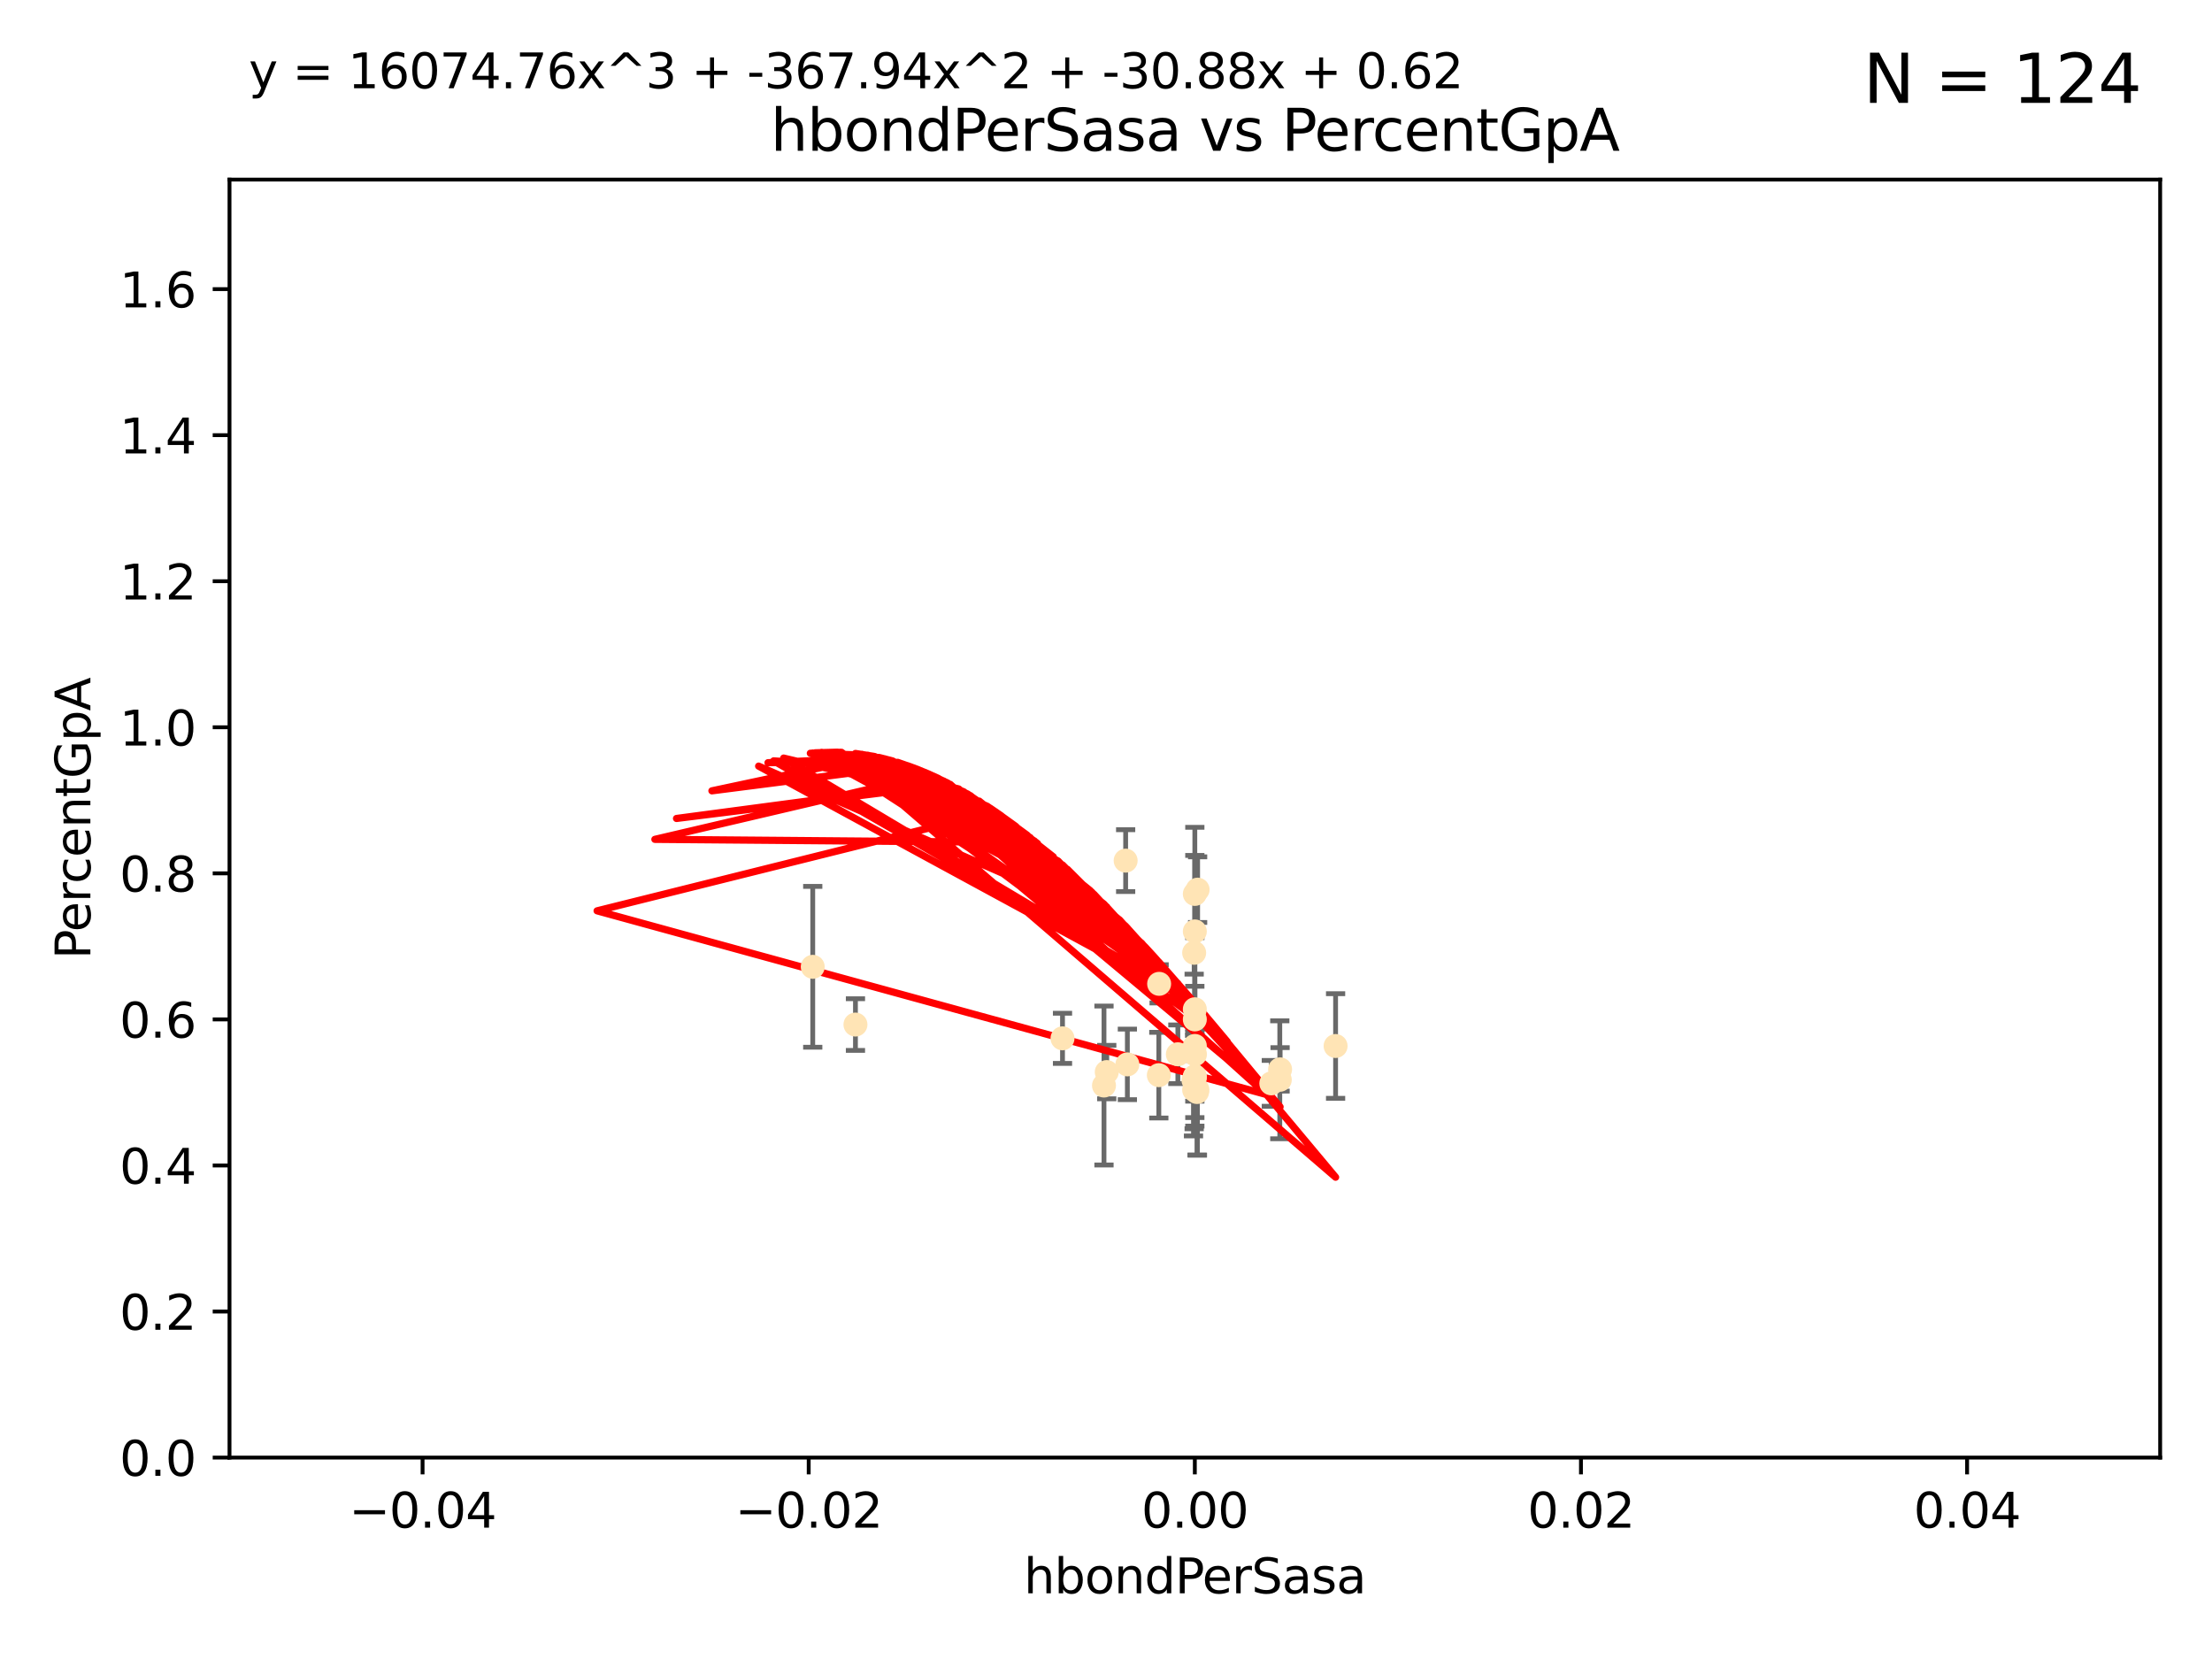 <?xml version="1.0" encoding="utf-8" standalone="no"?>
<!DOCTYPE svg PUBLIC "-//W3C//DTD SVG 1.1//EN"
  "http://www.w3.org/Graphics/SVG/1.1/DTD/svg11.dtd">
<svg xmlns:xlink="http://www.w3.org/1999/xlink" width="460.8pt" height="345.6pt" viewBox="0 0 460.8 345.6" xmlns="http://www.w3.org/2000/svg" version="1.1">
 <defs>
  <style type="text/css">*{stroke-linejoin: round; stroke-linecap: butt}</style>
 </defs>
 <g id="figure_1">
  <g id="patch_1">
   <path d="M 0 345.6 
L 460.8 345.6 
L 460.8 0 
L 0 0 
z
" style="fill: #ffffff"/>
  </g>
  <g id="axes_1">
   <g id="patch_2">
    <path d="M 47.81 303.64 
L 450 303.64 
L 450 37.411 
L 47.81 37.411 
z
" style="fill: #ffffff"/>
   </g>
   <g id="PathCollection_1">
    <defs>
     <path id="mef1bb1d7ba" d="M 0 1.118 
C 0.297 1.118 0.581 1 0.791 0.791 
C 1 0.581 1.118 0.297 1.118 0 
C 1.118 -0.297 1 -0.581 0.791 -0.791 
C 0.581 -1 0.297 -1.118 0 -1.118 
C -0.297 -1.118 -0.581 -1 -0.791 -0.791 
C -1 -0.581 -1.118 -0.297 -1.118 0 
C -1.118 0.297 -1 0.581 -0.791 0.791 
C -0.581 1 -0.297 1.118 0 1.118 
z
" style="stroke: #ffe4b5"/>
    </defs>
    <g clip-path="url(#pa844e17a3a)">
     <use xlink:href="#mef1bb1d7ba" x="234.852" y="221.731" style="fill: #ffe4b5; stroke: #ffe4b5"/>
     <use xlink:href="#mef1bb1d7ba" x="248.905" y="186.224" style="fill: #ffe4b5; stroke: #ffe4b5"/>
     <use xlink:href="#mef1bb1d7ba" x="241.405" y="223.977" style="fill: #ffe4b5; stroke: #ffe4b5"/>
     <use xlink:href="#mef1bb1d7ba" x="245.37" y="219.624" style="fill: #ffe4b5; stroke: #ffe4b5"/>
     <use xlink:href="#mef1bb1d7ba" x="229.982" y="226.135" style="fill: #ffe4b5; stroke: #ffe4b5"/>
     <use xlink:href="#mef1bb1d7ba" x="234.493" y="179.285" style="fill: #ffe4b5; stroke: #ffe4b5"/>
     <use xlink:href="#mef1bb1d7ba" x="248.905" y="224.484" style="fill: #ffe4b5; stroke: #ffe4b5"/>
     <use xlink:href="#mef1bb1d7ba" x="230.557" y="223.332" style="fill: #ffe4b5; stroke: #ffe4b5"/>
     <use xlink:href="#mef1bb1d7ba" x="264.839" y="225.686" style="fill: #ffe4b5; stroke: #ffe4b5"/>
     <use xlink:href="#mef1bb1d7ba" x="248.905" y="210.247" style="fill: #ffe4b5; stroke: #ffe4b5"/>
     <use xlink:href="#mef1bb1d7ba" x="248.931" y="219.631" style="fill: #ffe4b5; stroke: #ffe4b5"/>
     <use xlink:href="#mef1bb1d7ba" x="248.765" y="198.481" style="fill: #ffe4b5; stroke: #ffe4b5"/>
     <use xlink:href="#mef1bb1d7ba" x="241.469" y="204.951" style="fill: #ffe4b5; stroke: #ffe4b5"/>
     <use xlink:href="#mef1bb1d7ba" x="221.34" y="216.303" style="fill: #ffe4b5; stroke: #ffe4b5"/>
     <use xlink:href="#mef1bb1d7ba" x="249.445" y="227.029" style="fill: #ffe4b5; stroke: #ffe4b5"/>
     <use xlink:href="#mef1bb1d7ba" x="248.625" y="225.021" style="fill: #ffe4b5; stroke: #ffe4b5"/>
     <use xlink:href="#mef1bb1d7ba" x="248.765" y="227.043" style="fill: #ffe4b5; stroke: #ffe4b5"/>
     <use xlink:href="#mef1bb1d7ba" x="248.905" y="217.887" style="fill: #ffe4b5; stroke: #ffe4b5"/>
     <use xlink:href="#mef1bb1d7ba" x="248.905" y="194.031" style="fill: #ffe4b5; stroke: #ffe4b5"/>
     <use xlink:href="#mef1bb1d7ba" x="266.604" y="224.942" style="fill: #ffe4b5; stroke: #ffe4b5"/>
     <use xlink:href="#mef1bb1d7ba" x="248.905" y="224.228" style="fill: #ffe4b5; stroke: #ffe4b5"/>
     <use xlink:href="#mef1bb1d7ba" x="278.229" y="217.903" style="fill: #ffe4b5; stroke: #ffe4b5"/>
     <use xlink:href="#mef1bb1d7ba" x="249.486" y="185.331" style="fill: #ffe4b5; stroke: #ffe4b5"/>
     <use xlink:href="#mef1bb1d7ba" x="178.207" y="213.437" style="fill: #ffe4b5; stroke: #ffe4b5"/>
     <use xlink:href="#mef1bb1d7ba" x="169.309" y="201.405" style="fill: #ffe4b5; stroke: #ffe4b5"/>
     <use xlink:href="#mef1bb1d7ba" x="249.365" y="227.487" style="fill: #ffe4b5; stroke: #ffe4b5"/>
     <use xlink:href="#mef1bb1d7ba" x="266.664" y="222.767" style="fill: #ffe4b5; stroke: #ffe4b5"/>
     <use xlink:href="#mef1bb1d7ba" x="248.905" y="212.364" style="fill: #ffe4b5; stroke: #ffe4b5"/>
    </g>
   </g>
   <g id="matplotlib.axis_1">
    <g id="xtick_1">
     <g id="line2d_1">
      <defs>
       <path id="ma16610fa0b" d="M 0 0 
L 0 3.5 
" style="stroke: #000000; stroke-width: 0.8"/>
      </defs>
      <g>
       <use xlink:href="#ma16610fa0b" x="88.029" y="303.64" style="stroke: #000000; stroke-width: 0.8"/>
      </g>
     </g>
     <g id="text_1">
      <!-- −0.04 -->
      <g transform="translate(72.706 318.238)scale(0.1 -0.1)">
       <defs>
        <path id="DejaVuSans-2212" d="M 678 2272 
L 4684 2272 
L 4684 1741 
L 678 1741 
L 678 2272 
z
" transform="scale(0.016)"/>
        <path id="DejaVuSans-30" d="M 2034 4250 
Q 1547 4250 1301 3770 
Q 1056 3291 1056 2328 
Q 1056 1369 1301 889 
Q 1547 409 2034 409 
Q 2525 409 2770 889 
Q 3016 1369 3016 2328 
Q 3016 3291 2770 3770 
Q 2525 4250 2034 4250 
z
M 2034 4750 
Q 2819 4750 3233 4129 
Q 3647 3509 3647 2328 
Q 3647 1150 3233 529 
Q 2819 -91 2034 -91 
Q 1250 -91 836 529 
Q 422 1150 422 2328 
Q 422 3509 836 4129 
Q 1250 4750 2034 4750 
z
" transform="scale(0.016)"/>
        <path id="DejaVuSans-2e" d="M 684 794 
L 1344 794 
L 1344 0 
L 684 0 
L 684 794 
z
" transform="scale(0.016)"/>
        <path id="DejaVuSans-34" d="M 2419 4116 
L 825 1625 
L 2419 1625 
L 2419 4116 
z
M 2253 4666 
L 3047 4666 
L 3047 1625 
L 3713 1625 
L 3713 1100 
L 3047 1100 
L 3047 0 
L 2419 0 
L 2419 1100 
L 313 1100 
L 313 1709 
L 2253 4666 
z
" transform="scale(0.016)"/>
       </defs>
       <use xlink:href="#DejaVuSans-2212"/>
       <use xlink:href="#DejaVuSans-30" x="83.789"/>
       <use xlink:href="#DejaVuSans-2e" x="147.412"/>
       <use xlink:href="#DejaVuSans-30" x="179.199"/>
       <use xlink:href="#DejaVuSans-34" x="242.822"/>
      </g>
     </g>
    </g>
    <g id="xtick_2">
     <g id="line2d_2">
      <g>
       <use xlink:href="#ma16610fa0b" x="168.467" y="303.64" style="stroke: #000000; stroke-width: 0.8"/>
      </g>
     </g>
     <g id="text_2">
      <!-- −0.02 -->
      <g transform="translate(153.144 318.238)scale(0.1 -0.1)">
       <defs>
        <path id="DejaVuSans-32" d="M 1228 531 
L 3431 531 
L 3431 0 
L 469 0 
L 469 531 
Q 828 903 1448 1529 
Q 2069 2156 2228 2338 
Q 2531 2678 2651 2914 
Q 2772 3150 2772 3378 
Q 2772 3750 2511 3984 
Q 2250 4219 1831 4219 
Q 1534 4219 1204 4116 
Q 875 4013 500 3803 
L 500 4441 
Q 881 4594 1212 4672 
Q 1544 4750 1819 4750 
Q 2544 4750 2975 4387 
Q 3406 4025 3406 3419 
Q 3406 3131 3298 2873 
Q 3191 2616 2906 2266 
Q 2828 2175 2409 1742 
Q 1991 1309 1228 531 
z
" transform="scale(0.016)"/>
       </defs>
       <use xlink:href="#DejaVuSans-2212"/>
       <use xlink:href="#DejaVuSans-30" x="83.789"/>
       <use xlink:href="#DejaVuSans-2e" x="147.412"/>
       <use xlink:href="#DejaVuSans-30" x="179.199"/>
       <use xlink:href="#DejaVuSans-32" x="242.822"/>
      </g>
     </g>
    </g>
    <g id="xtick_3">
     <g id="line2d_3">
      <g>
       <use xlink:href="#ma16610fa0b" x="248.905" y="303.64" style="stroke: #000000; stroke-width: 0.8"/>
      </g>
     </g>
     <g id="text_3">
      <!-- 0.00 -->
      <g transform="translate(237.772 318.238)scale(0.1 -0.1)">
       <use xlink:href="#DejaVuSans-30"/>
       <use xlink:href="#DejaVuSans-2e" x="63.623"/>
       <use xlink:href="#DejaVuSans-30" x="95.41"/>
       <use xlink:href="#DejaVuSans-30" x="159.033"/>
      </g>
     </g>
    </g>
    <g id="xtick_4">
     <g id="line2d_4">
      <g>
       <use xlink:href="#ma16610fa0b" x="329.343" y="303.64" style="stroke: #000000; stroke-width: 0.8"/>
      </g>
     </g>
     <g id="text_4">
      <!-- 0.02 -->
      <g transform="translate(318.21 318.238)scale(0.1 -0.1)">
       <use xlink:href="#DejaVuSans-30"/>
       <use xlink:href="#DejaVuSans-2e" x="63.623"/>
       <use xlink:href="#DejaVuSans-30" x="95.41"/>
       <use xlink:href="#DejaVuSans-32" x="159.033"/>
      </g>
     </g>
    </g>
    <g id="xtick_5">
     <g id="line2d_5">
      <g>
       <use xlink:href="#ma16610fa0b" x="409.781" y="303.64" style="stroke: #000000; stroke-width: 0.8"/>
      </g>
     </g>
     <g id="text_5">
      <!-- 0.04 -->
      <g transform="translate(398.648 318.238)scale(0.1 -0.1)">
       <use xlink:href="#DejaVuSans-30"/>
       <use xlink:href="#DejaVuSans-2e" x="63.623"/>
       <use xlink:href="#DejaVuSans-30" x="95.41"/>
       <use xlink:href="#DejaVuSans-34" x="159.033"/>
      </g>
     </g>
    </g>
    <g id="text_6">
     <!-- hbondPerSasa -->
     <g transform="translate(213.287 331.917)scale(0.1 -0.1)">
      <defs>
       <path id="DejaVuSans-68" d="M 3513 2113 
L 3513 0 
L 2938 0 
L 2938 2094 
Q 2938 2591 2744 2837 
Q 2550 3084 2163 3084 
Q 1697 3084 1428 2787 
Q 1159 2491 1159 1978 
L 1159 0 
L 581 0 
L 581 4863 
L 1159 4863 
L 1159 2956 
Q 1366 3272 1645 3428 
Q 1925 3584 2291 3584 
Q 2894 3584 3203 3211 
Q 3513 2838 3513 2113 
z
" transform="scale(0.016)"/>
       <path id="DejaVuSans-62" d="M 3116 1747 
Q 3116 2381 2855 2742 
Q 2594 3103 2138 3103 
Q 1681 3103 1420 2742 
Q 1159 2381 1159 1747 
Q 1159 1113 1420 752 
Q 1681 391 2138 391 
Q 2594 391 2855 752 
Q 3116 1113 3116 1747 
z
M 1159 2969 
Q 1341 3281 1617 3432 
Q 1894 3584 2278 3584 
Q 2916 3584 3314 3078 
Q 3713 2572 3713 1747 
Q 3713 922 3314 415 
Q 2916 -91 2278 -91 
Q 1894 -91 1617 61 
Q 1341 213 1159 525 
L 1159 0 
L 581 0 
L 581 4863 
L 1159 4863 
L 1159 2969 
z
" transform="scale(0.016)"/>
       <path id="DejaVuSans-6f" d="M 1959 3097 
Q 1497 3097 1228 2736 
Q 959 2375 959 1747 
Q 959 1119 1226 758 
Q 1494 397 1959 397 
Q 2419 397 2687 759 
Q 2956 1122 2956 1747 
Q 2956 2369 2687 2733 
Q 2419 3097 1959 3097 
z
M 1959 3584 
Q 2709 3584 3137 3096 
Q 3566 2609 3566 1747 
Q 3566 888 3137 398 
Q 2709 -91 1959 -91 
Q 1206 -91 779 398 
Q 353 888 353 1747 
Q 353 2609 779 3096 
Q 1206 3584 1959 3584 
z
" transform="scale(0.016)"/>
       <path id="DejaVuSans-6e" d="M 3513 2113 
L 3513 0 
L 2938 0 
L 2938 2094 
Q 2938 2591 2744 2837 
Q 2550 3084 2163 3084 
Q 1697 3084 1428 2787 
Q 1159 2491 1159 1978 
L 1159 0 
L 581 0 
L 581 3500 
L 1159 3500 
L 1159 2956 
Q 1366 3272 1645 3428 
Q 1925 3584 2291 3584 
Q 2894 3584 3203 3211 
Q 3513 2838 3513 2113 
z
" transform="scale(0.016)"/>
       <path id="DejaVuSans-64" d="M 2906 2969 
L 2906 4863 
L 3481 4863 
L 3481 0 
L 2906 0 
L 2906 525 
Q 2725 213 2448 61 
Q 2172 -91 1784 -91 
Q 1150 -91 751 415 
Q 353 922 353 1747 
Q 353 2572 751 3078 
Q 1150 3584 1784 3584 
Q 2172 3584 2448 3432 
Q 2725 3281 2906 2969 
z
M 947 1747 
Q 947 1113 1208 752 
Q 1469 391 1925 391 
Q 2381 391 2643 752 
Q 2906 1113 2906 1747 
Q 2906 2381 2643 2742 
Q 2381 3103 1925 3103 
Q 1469 3103 1208 2742 
Q 947 2381 947 1747 
z
" transform="scale(0.016)"/>
       <path id="DejaVuSans-50" d="M 1259 4147 
L 1259 2394 
L 2053 2394 
Q 2494 2394 2734 2622 
Q 2975 2850 2975 3272 
Q 2975 3691 2734 3919 
Q 2494 4147 2053 4147 
L 1259 4147 
z
M 628 4666 
L 2053 4666 
Q 2838 4666 3239 4311 
Q 3641 3956 3641 3272 
Q 3641 2581 3239 2228 
Q 2838 1875 2053 1875 
L 1259 1875 
L 1259 0 
L 628 0 
L 628 4666 
z
" transform="scale(0.016)"/>
       <path id="DejaVuSans-65" d="M 3597 1894 
L 3597 1613 
L 953 1613 
Q 991 1019 1311 708 
Q 1631 397 2203 397 
Q 2534 397 2845 478 
Q 3156 559 3463 722 
L 3463 178 
Q 3153 47 2828 -22 
Q 2503 -91 2169 -91 
Q 1331 -91 842 396 
Q 353 884 353 1716 
Q 353 2575 817 3079 
Q 1281 3584 2069 3584 
Q 2775 3584 3186 3129 
Q 3597 2675 3597 1894 
z
M 3022 2063 
Q 3016 2534 2758 2815 
Q 2500 3097 2075 3097 
Q 1594 3097 1305 2825 
Q 1016 2553 972 2059 
L 3022 2063 
z
" transform="scale(0.016)"/>
       <path id="DejaVuSans-72" d="M 2631 2963 
Q 2534 3019 2420 3045 
Q 2306 3072 2169 3072 
Q 1681 3072 1420 2755 
Q 1159 2438 1159 1844 
L 1159 0 
L 581 0 
L 581 3500 
L 1159 3500 
L 1159 2956 
Q 1341 3275 1631 3429 
Q 1922 3584 2338 3584 
Q 2397 3584 2469 3576 
Q 2541 3569 2628 3553 
L 2631 2963 
z
" transform="scale(0.016)"/>
       <path id="DejaVuSans-53" d="M 3425 4513 
L 3425 3897 
Q 3066 4069 2747 4153 
Q 2428 4238 2131 4238 
Q 1616 4238 1336 4038 
Q 1056 3838 1056 3469 
Q 1056 3159 1242 3001 
Q 1428 2844 1947 2747 
L 2328 2669 
Q 3034 2534 3370 2195 
Q 3706 1856 3706 1288 
Q 3706 609 3251 259 
Q 2797 -91 1919 -91 
Q 1588 -91 1214 -16 
Q 841 59 441 206 
L 441 856 
Q 825 641 1194 531 
Q 1563 422 1919 422 
Q 2459 422 2753 634 
Q 3047 847 3047 1241 
Q 3047 1584 2836 1778 
Q 2625 1972 2144 2069 
L 1759 2144 
Q 1053 2284 737 2584 
Q 422 2884 422 3419 
Q 422 4038 858 4394 
Q 1294 4750 2059 4750 
Q 2388 4750 2728 4690 
Q 3069 4631 3425 4513 
z
" transform="scale(0.016)"/>
       <path id="DejaVuSans-61" d="M 2194 1759 
Q 1497 1759 1228 1600 
Q 959 1441 959 1056 
Q 959 750 1161 570 
Q 1363 391 1709 391 
Q 2188 391 2477 730 
Q 2766 1069 2766 1631 
L 2766 1759 
L 2194 1759 
z
M 3341 1997 
L 3341 0 
L 2766 0 
L 2766 531 
Q 2569 213 2275 61 
Q 1981 -91 1556 -91 
Q 1019 -91 701 211 
Q 384 513 384 1019 
Q 384 1609 779 1909 
Q 1175 2209 1959 2209 
L 2766 2209 
L 2766 2266 
Q 2766 2663 2505 2880 
Q 2244 3097 1772 3097 
Q 1472 3097 1187 3025 
Q 903 2953 641 2809 
L 641 3341 
Q 956 3463 1253 3523 
Q 1550 3584 1831 3584 
Q 2591 3584 2966 3190 
Q 3341 2797 3341 1997 
z
" transform="scale(0.016)"/>
       <path id="DejaVuSans-73" d="M 2834 3397 
L 2834 2853 
Q 2591 2978 2328 3040 
Q 2066 3103 1784 3103 
Q 1356 3103 1142 2972 
Q 928 2841 928 2578 
Q 928 2378 1081 2264 
Q 1234 2150 1697 2047 
L 1894 2003 
Q 2506 1872 2764 1633 
Q 3022 1394 3022 966 
Q 3022 478 2636 193 
Q 2250 -91 1575 -91 
Q 1294 -91 989 -36 
Q 684 19 347 128 
L 347 722 
Q 666 556 975 473 
Q 1284 391 1588 391 
Q 1994 391 2212 530 
Q 2431 669 2431 922 
Q 2431 1156 2273 1281 
Q 2116 1406 1581 1522 
L 1381 1569 
Q 847 1681 609 1914 
Q 372 2147 372 2553 
Q 372 3047 722 3315 
Q 1072 3584 1716 3584 
Q 2034 3584 2315 3537 
Q 2597 3491 2834 3397 
z
" transform="scale(0.016)"/>
      </defs>
      <use xlink:href="#DejaVuSans-68"/>
      <use xlink:href="#DejaVuSans-62" x="63.379"/>
      <use xlink:href="#DejaVuSans-6f" x="126.855"/>
      <use xlink:href="#DejaVuSans-6e" x="188.037"/>
      <use xlink:href="#DejaVuSans-64" x="251.416"/>
      <use xlink:href="#DejaVuSans-50" x="314.893"/>
      <use xlink:href="#DejaVuSans-65" x="371.57"/>
      <use xlink:href="#DejaVuSans-72" x="433.094"/>
      <use xlink:href="#DejaVuSans-53" x="474.207"/>
      <use xlink:href="#DejaVuSans-61" x="537.684"/>
      <use xlink:href="#DejaVuSans-73" x="598.963"/>
      <use xlink:href="#DejaVuSans-61" x="651.062"/>
     </g>
    </g>
   </g>
   <g id="matplotlib.axis_2">
    <g id="ytick_1">
     <g id="line2d_6">
      <defs>
       <path id="mfe37c1ed53" d="M 0 0 
L -3.5 0 
" style="stroke: #000000; stroke-width: 0.8"/>
      </defs>
      <g>
       <use xlink:href="#mfe37c1ed53" x="47.81" y="303.64" style="stroke: #000000; stroke-width: 0.8"/>
      </g>
     </g>
     <g id="text_7">
      <!-- 0.0 -->
      <g transform="translate(24.907 307.439)scale(0.1 -0.1)">
       <use xlink:href="#DejaVuSans-30"/>
       <use xlink:href="#DejaVuSans-2e" x="63.623"/>
       <use xlink:href="#DejaVuSans-30" x="95.41"/>
      </g>
     </g>
    </g>
    <g id="ytick_2">
     <g id="line2d_7">
      <g>
       <use xlink:href="#mfe37c1ed53" x="47.81" y="273.214" style="stroke: #000000; stroke-width: 0.8"/>
      </g>
     </g>
     <g id="text_8">
      <!-- 0.2 -->
      <g transform="translate(24.907 277.013)scale(0.1 -0.1)">
       <use xlink:href="#DejaVuSans-30"/>
       <use xlink:href="#DejaVuSans-2e" x="63.623"/>
       <use xlink:href="#DejaVuSans-32" x="95.41"/>
      </g>
     </g>
    </g>
    <g id="ytick_3">
     <g id="line2d_8">
      <g>
       <use xlink:href="#mfe37c1ed53" x="47.81" y="242.788" style="stroke: #000000; stroke-width: 0.8"/>
      </g>
     </g>
     <g id="text_9">
      <!-- 0.4 -->
      <g transform="translate(24.907 246.587)scale(0.1 -0.1)">
       <use xlink:href="#DejaVuSans-30"/>
       <use xlink:href="#DejaVuSans-2e" x="63.623"/>
       <use xlink:href="#DejaVuSans-34" x="95.41"/>
      </g>
     </g>
    </g>
    <g id="ytick_4">
     <g id="line2d_9">
      <g>
       <use xlink:href="#mfe37c1ed53" x="47.81" y="212.362" style="stroke: #000000; stroke-width: 0.8"/>
      </g>
     </g>
     <g id="text_10">
      <!-- 0.6 -->
      <g transform="translate(24.907 216.161)scale(0.1 -0.1)">
       <defs>
        <path id="DejaVuSans-36" d="M 2113 2584 
Q 1688 2584 1439 2293 
Q 1191 2003 1191 1497 
Q 1191 994 1439 701 
Q 1688 409 2113 409 
Q 2538 409 2786 701 
Q 3034 994 3034 1497 
Q 3034 2003 2786 2293 
Q 2538 2584 2113 2584 
z
M 3366 4563 
L 3366 3988 
Q 3128 4100 2886 4159 
Q 2644 4219 2406 4219 
Q 1781 4219 1451 3797 
Q 1122 3375 1075 2522 
Q 1259 2794 1537 2939 
Q 1816 3084 2150 3084 
Q 2853 3084 3261 2657 
Q 3669 2231 3669 1497 
Q 3669 778 3244 343 
Q 2819 -91 2113 -91 
Q 1303 -91 875 529 
Q 447 1150 447 2328 
Q 447 3434 972 4092 
Q 1497 4750 2381 4750 
Q 2619 4750 2861 4703 
Q 3103 4656 3366 4563 
z
" transform="scale(0.016)"/>
       </defs>
       <use xlink:href="#DejaVuSans-30"/>
       <use xlink:href="#DejaVuSans-2e" x="63.623"/>
       <use xlink:href="#DejaVuSans-36" x="95.41"/>
      </g>
     </g>
    </g>
    <g id="ytick_5">
     <g id="line2d_10">
      <g>
       <use xlink:href="#mfe37c1ed53" x="47.81" y="181.935" style="stroke: #000000; stroke-width: 0.8"/>
      </g>
     </g>
     <g id="text_11">
      <!-- 0.8 -->
      <g transform="translate(24.907 185.735)scale(0.1 -0.1)">
       <defs>
        <path id="DejaVuSans-38" d="M 2034 2216 
Q 1584 2216 1326 1975 
Q 1069 1734 1069 1313 
Q 1069 891 1326 650 
Q 1584 409 2034 409 
Q 2484 409 2743 651 
Q 3003 894 3003 1313 
Q 3003 1734 2745 1975 
Q 2488 2216 2034 2216 
z
M 1403 2484 
Q 997 2584 770 2862 
Q 544 3141 544 3541 
Q 544 4100 942 4425 
Q 1341 4750 2034 4750 
Q 2731 4750 3128 4425 
Q 3525 4100 3525 3541 
Q 3525 3141 3298 2862 
Q 3072 2584 2669 2484 
Q 3125 2378 3379 2068 
Q 3634 1759 3634 1313 
Q 3634 634 3220 271 
Q 2806 -91 2034 -91 
Q 1263 -91 848 271 
Q 434 634 434 1313 
Q 434 1759 690 2068 
Q 947 2378 1403 2484 
z
M 1172 3481 
Q 1172 3119 1398 2916 
Q 1625 2713 2034 2713 
Q 2441 2713 2670 2916 
Q 2900 3119 2900 3481 
Q 2900 3844 2670 4047 
Q 2441 4250 2034 4250 
Q 1625 4250 1398 4047 
Q 1172 3844 1172 3481 
z
" transform="scale(0.016)"/>
       </defs>
       <use xlink:href="#DejaVuSans-30"/>
       <use xlink:href="#DejaVuSans-2e" x="63.623"/>
       <use xlink:href="#DejaVuSans-38" x="95.41"/>
      </g>
     </g>
    </g>
    <g id="ytick_6">
     <g id="line2d_11">
      <g>
       <use xlink:href="#mfe37c1ed53" x="47.81" y="151.509" style="stroke: #000000; stroke-width: 0.8"/>
      </g>
     </g>
     <g id="text_12">
      <!-- 1.0 -->
      <g transform="translate(24.907 155.308)scale(0.1 -0.1)">
       <defs>
        <path id="DejaVuSans-31" d="M 794 531 
L 1825 531 
L 1825 4091 
L 703 3866 
L 703 4441 
L 1819 4666 
L 2450 4666 
L 2450 531 
L 3481 531 
L 3481 0 
L 794 0 
L 794 531 
z
" transform="scale(0.016)"/>
       </defs>
       <use xlink:href="#DejaVuSans-31"/>
       <use xlink:href="#DejaVuSans-2e" x="63.623"/>
       <use xlink:href="#DejaVuSans-30" x="95.41"/>
      </g>
     </g>
    </g>
    <g id="ytick_7">
     <g id="line2d_12">
      <g>
       <use xlink:href="#mfe37c1ed53" x="47.81" y="121.083" style="stroke: #000000; stroke-width: 0.8"/>
      </g>
     </g>
     <g id="text_13">
      <!-- 1.2 -->
      <g transform="translate(24.907 124.882)scale(0.1 -0.1)">
       <use xlink:href="#DejaVuSans-31"/>
       <use xlink:href="#DejaVuSans-2e" x="63.623"/>
       <use xlink:href="#DejaVuSans-32" x="95.41"/>
      </g>
     </g>
    </g>
    <g id="ytick_8">
     <g id="line2d_13">
      <g>
       <use xlink:href="#mfe37c1ed53" x="47.81" y="90.657" style="stroke: #000000; stroke-width: 0.8"/>
      </g>
     </g>
     <g id="text_14">
      <!-- 1.4 -->
      <g transform="translate(24.907 94.456)scale(0.1 -0.1)">
       <use xlink:href="#DejaVuSans-31"/>
       <use xlink:href="#DejaVuSans-2e" x="63.623"/>
       <use xlink:href="#DejaVuSans-34" x="95.41"/>
      </g>
     </g>
    </g>
    <g id="ytick_9">
     <g id="line2d_14">
      <g>
       <use xlink:href="#mfe37c1ed53" x="47.81" y="60.231" style="stroke: #000000; stroke-width: 0.8"/>
      </g>
     </g>
     <g id="text_15">
      <!-- 1.6 -->
      <g transform="translate(24.907 64.03)scale(0.1 -0.1)">
       <use xlink:href="#DejaVuSans-31"/>
       <use xlink:href="#DejaVuSans-2e" x="63.623"/>
       <use xlink:href="#DejaVuSans-36" x="95.41"/>
      </g>
     </g>
    </g>
    <g id="text_16">
     <!-- PercentGpA -->
     <g transform="translate(18.827 199.802)rotate(-90)scale(0.1 -0.1)">
      <defs>
       <path id="DejaVuSans-63" d="M 3122 3366 
L 3122 2828 
Q 2878 2963 2633 3030 
Q 2388 3097 2138 3097 
Q 1578 3097 1268 2742 
Q 959 2388 959 1747 
Q 959 1106 1268 751 
Q 1578 397 2138 397 
Q 2388 397 2633 464 
Q 2878 531 3122 666 
L 3122 134 
Q 2881 22 2623 -34 
Q 2366 -91 2075 -91 
Q 1284 -91 818 406 
Q 353 903 353 1747 
Q 353 2603 823 3093 
Q 1294 3584 2113 3584 
Q 2378 3584 2631 3529 
Q 2884 3475 3122 3366 
z
" transform="scale(0.016)"/>
       <path id="DejaVuSans-74" d="M 1172 4494 
L 1172 3500 
L 2356 3500 
L 2356 3053 
L 1172 3053 
L 1172 1153 
Q 1172 725 1289 603 
Q 1406 481 1766 481 
L 2356 481 
L 2356 0 
L 1766 0 
Q 1100 0 847 248 
Q 594 497 594 1153 
L 594 3053 
L 172 3053 
L 172 3500 
L 594 3500 
L 594 4494 
L 1172 4494 
z
" transform="scale(0.016)"/>
       <path id="DejaVuSans-47" d="M 3809 666 
L 3809 1919 
L 2778 1919 
L 2778 2438 
L 4434 2438 
L 4434 434 
Q 4069 175 3628 42 
Q 3188 -91 2688 -91 
Q 1594 -91 976 548 
Q 359 1188 359 2328 
Q 359 3472 976 4111 
Q 1594 4750 2688 4750 
Q 3144 4750 3555 4637 
Q 3966 4525 4313 4306 
L 4313 3634 
Q 3963 3931 3569 4081 
Q 3175 4231 2741 4231 
Q 1884 4231 1454 3753 
Q 1025 3275 1025 2328 
Q 1025 1384 1454 906 
Q 1884 428 2741 428 
Q 3075 428 3337 486 
Q 3600 544 3809 666 
z
" transform="scale(0.016)"/>
       <path id="DejaVuSans-70" d="M 1159 525 
L 1159 -1331 
L 581 -1331 
L 581 3500 
L 1159 3500 
L 1159 2969 
Q 1341 3281 1617 3432 
Q 1894 3584 2278 3584 
Q 2916 3584 3314 3078 
Q 3713 2572 3713 1747 
Q 3713 922 3314 415 
Q 2916 -91 2278 -91 
Q 1894 -91 1617 61 
Q 1341 213 1159 525 
z
M 3116 1747 
Q 3116 2381 2855 2742 
Q 2594 3103 2138 3103 
Q 1681 3103 1420 2742 
Q 1159 2381 1159 1747 
Q 1159 1113 1420 752 
Q 1681 391 2138 391 
Q 2594 391 2855 752 
Q 3116 1113 3116 1747 
z
" transform="scale(0.016)"/>
       <path id="DejaVuSans-41" d="M 2188 4044 
L 1331 1722 
L 3047 1722 
L 2188 4044 
z
M 1831 4666 
L 2547 4666 
L 4325 0 
L 3669 0 
L 3244 1197 
L 1141 1197 
L 716 0 
L 50 0 
L 1831 4666 
z
" transform="scale(0.016)"/>
      </defs>
      <use xlink:href="#DejaVuSans-50"/>
      <use xlink:href="#DejaVuSans-65" x="56.678"/>
      <use xlink:href="#DejaVuSans-72" x="118.201"/>
      <use xlink:href="#DejaVuSans-63" x="157.064"/>
      <use xlink:href="#DejaVuSans-65" x="212.045"/>
      <use xlink:href="#DejaVuSans-6e" x="273.568"/>
      <use xlink:href="#DejaVuSans-74" x="336.947"/>
      <use xlink:href="#DejaVuSans-47" x="376.156"/>
      <use xlink:href="#DejaVuSans-70" x="453.646"/>
      <use xlink:href="#DejaVuSans-41" x="517.123"/>
     </g>
    </g>
   </g>
   <g id="LineCollection_1">
    <path d="M 234.852 229.083 
L 234.852 214.379 
" clip-path="url(#pa844e17a3a)" style="fill: none; stroke: #696969"/>
    <path d="M 248.905 194.25 
L 248.905 178.199 
" clip-path="url(#pa844e17a3a)" style="fill: none; stroke: #696969"/>
    <path d="M 241.405 232.904 
L 241.405 215.05 
" clip-path="url(#pa844e17a3a)" style="fill: none; stroke: #696969"/>
    <path d="M 245.37 225.731 
L 245.37 213.516 
" clip-path="url(#pa844e17a3a)" style="fill: none; stroke: #696969"/>
    <path d="M 229.982 242.688 
L 229.982 209.582 
" clip-path="url(#pa844e17a3a)" style="fill: none; stroke: #696969"/>
    <path d="M 234.493 185.727 
L 234.493 172.842 
" clip-path="url(#pa844e17a3a)" style="fill: none; stroke: #696969"/>
    <path d="M 248.905 234.588 
L 248.905 214.38 
" clip-path="url(#pa844e17a3a)" style="fill: none; stroke: #696969"/>
    <path d="M 230.557 228.9 
L 230.557 217.765 
" clip-path="url(#pa844e17a3a)" style="fill: none; stroke: #696969"/>
    <path d="M 264.839 230.461 
L 264.839 220.911 
" clip-path="url(#pa844e17a3a)" style="fill: none; stroke: #696969"/>
    <path d="M 248.905 215.032 
L 248.905 205.463 
" clip-path="url(#pa844e17a3a)" style="fill: none; stroke: #696969"/>
    <path d="M 248.931 220.906 
L 248.931 218.356 
" clip-path="url(#pa844e17a3a)" style="fill: none; stroke: #696969"/>
    <path d="M 248.765 202.928 
L 248.765 194.034 
" clip-path="url(#pa844e17a3a)" style="fill: none; stroke: #696969"/>
    <path d="M 241.469 208.934 
L 241.469 200.969 
" clip-path="url(#pa844e17a3a)" style="fill: none; stroke: #696969"/>
    <path d="M 221.34 221.528 
L 221.34 211.077 
" clip-path="url(#pa844e17a3a)" style="fill: none; stroke: #696969"/>
    <path d="M 249.445 240.638 
L 249.445 213.42 
" clip-path="url(#pa844e17a3a)" style="fill: none; stroke: #696969"/>
    <path d="M 248.625 236.633 
L 248.625 213.409 
" clip-path="url(#pa844e17a3a)" style="fill: none; stroke: #696969"/>
    <path d="M 248.765 235.144 
L 248.765 218.942 
" clip-path="url(#pa844e17a3a)" style="fill: none; stroke: #696969"/>
    <path d="M 248.905 223.795 
L 248.905 211.979 
" clip-path="url(#pa844e17a3a)" style="fill: none; stroke: #696969"/>
    <path d="M 248.905 215.715 
L 248.905 172.348 
" clip-path="url(#pa844e17a3a)" style="fill: none; stroke: #696969"/>
    <path d="M 266.604 237.227 
L 266.604 212.657 
" clip-path="url(#pa844e17a3a)" style="fill: none; stroke: #696969"/>
    <path d="M 248.905 232.817 
L 248.905 215.638 
" clip-path="url(#pa844e17a3a)" style="fill: none; stroke: #696969"/>
    <path d="M 278.229 228.801 
L 278.229 207.004 
" clip-path="url(#pa844e17a3a)" style="fill: none; stroke: #696969"/>
    <path d="M 249.486 192.169 
L 249.486 178.494 
" clip-path="url(#pa844e17a3a)" style="fill: none; stroke: #696969"/>
    <path d="M 178.207 218.815 
L 178.207 208.058 
" clip-path="url(#pa844e17a3a)" style="fill: none; stroke: #696969"/>
    <path d="M 169.309 218.157 
L 169.309 184.653 
" clip-path="url(#pa844e17a3a)" style="fill: none; stroke: #696969"/>
    <path d="M 249.365 240.614 
L 249.365 214.36 
" clip-path="url(#pa844e17a3a)" style="fill: none; stroke: #696969"/>
    <path d="M 266.664 227.296 
L 266.664 218.238 
" clip-path="url(#pa844e17a3a)" style="fill: none; stroke: #696969"/>
    <path d="M 248.905 229.396 
L 248.905 195.331 
" clip-path="url(#pa844e17a3a)" style="fill: none; stroke: #696969"/>
   </g>
   <g id="line2d_15">
    <defs>
     <path id="m7ec911de50" d="M 2 0 
L -2 -0 
" style="stroke: #696969"/>
    </defs>
    <g clip-path="url(#pa844e17a3a)">
     <use xlink:href="#m7ec911de50" x="234.852" y="229.083" style="fill: #696969; stroke: #696969"/>
     <use xlink:href="#m7ec911de50" x="248.905" y="194.25" style="fill: #696969; stroke: #696969"/>
     <use xlink:href="#m7ec911de50" x="241.405" y="232.904" style="fill: #696969; stroke: #696969"/>
     <use xlink:href="#m7ec911de50" x="245.37" y="225.731" style="fill: #696969; stroke: #696969"/>
     <use xlink:href="#m7ec911de50" x="229.982" y="242.688" style="fill: #696969; stroke: #696969"/>
     <use xlink:href="#m7ec911de50" x="234.493" y="185.727" style="fill: #696969; stroke: #696969"/>
     <use xlink:href="#m7ec911de50" x="248.905" y="234.588" style="fill: #696969; stroke: #696969"/>
     <use xlink:href="#m7ec911de50" x="230.557" y="228.9" style="fill: #696969; stroke: #696969"/>
     <use xlink:href="#m7ec911de50" x="264.839" y="230.461" style="fill: #696969; stroke: #696969"/>
     <use xlink:href="#m7ec911de50" x="248.905" y="215.032" style="fill: #696969; stroke: #696969"/>
     <use xlink:href="#m7ec911de50" x="248.931" y="220.906" style="fill: #696969; stroke: #696969"/>
     <use xlink:href="#m7ec911de50" x="248.765" y="202.928" style="fill: #696969; stroke: #696969"/>
     <use xlink:href="#m7ec911de50" x="241.469" y="208.934" style="fill: #696969; stroke: #696969"/>
     <use xlink:href="#m7ec911de50" x="221.34" y="221.528" style="fill: #696969; stroke: #696969"/>
     <use xlink:href="#m7ec911de50" x="249.445" y="240.638" style="fill: #696969; stroke: #696969"/>
     <use xlink:href="#m7ec911de50" x="248.625" y="236.633" style="fill: #696969; stroke: #696969"/>
     <use xlink:href="#m7ec911de50" x="248.765" y="235.144" style="fill: #696969; stroke: #696969"/>
     <use xlink:href="#m7ec911de50" x="248.905" y="223.795" style="fill: #696969; stroke: #696969"/>
     <use xlink:href="#m7ec911de50" x="248.905" y="215.715" style="fill: #696969; stroke: #696969"/>
     <use xlink:href="#m7ec911de50" x="266.604" y="237.227" style="fill: #696969; stroke: #696969"/>
     <use xlink:href="#m7ec911de50" x="248.905" y="232.817" style="fill: #696969; stroke: #696969"/>
     <use xlink:href="#m7ec911de50" x="278.229" y="228.801" style="fill: #696969; stroke: #696969"/>
     <use xlink:href="#m7ec911de50" x="249.486" y="192.169" style="fill: #696969; stroke: #696969"/>
     <use xlink:href="#m7ec911de50" x="178.207" y="218.815" style="fill: #696969; stroke: #696969"/>
     <use xlink:href="#m7ec911de50" x="169.309" y="218.157" style="fill: #696969; stroke: #696969"/>
     <use xlink:href="#m7ec911de50" x="249.365" y="240.614" style="fill: #696969; stroke: #696969"/>
     <use xlink:href="#m7ec911de50" x="266.664" y="227.296" style="fill: #696969; stroke: #696969"/>
     <use xlink:href="#m7ec911de50" x="248.905" y="229.396" style="fill: #696969; stroke: #696969"/>
    </g>
   </g>
   <g id="line2d_16">
    <g clip-path="url(#pa844e17a3a)">
     <use xlink:href="#m7ec911de50" x="234.852" y="214.379" style="fill: #696969; stroke: #696969"/>
     <use xlink:href="#m7ec911de50" x="248.905" y="178.199" style="fill: #696969; stroke: #696969"/>
     <use xlink:href="#m7ec911de50" x="241.405" y="215.05" style="fill: #696969; stroke: #696969"/>
     <use xlink:href="#m7ec911de50" x="245.37" y="213.516" style="fill: #696969; stroke: #696969"/>
     <use xlink:href="#m7ec911de50" x="229.982" y="209.582" style="fill: #696969; stroke: #696969"/>
     <use xlink:href="#m7ec911de50" x="234.493" y="172.842" style="fill: #696969; stroke: #696969"/>
     <use xlink:href="#m7ec911de50" x="248.905" y="214.38" style="fill: #696969; stroke: #696969"/>
     <use xlink:href="#m7ec911de50" x="230.557" y="217.765" style="fill: #696969; stroke: #696969"/>
     <use xlink:href="#m7ec911de50" x="264.839" y="220.911" style="fill: #696969; stroke: #696969"/>
     <use xlink:href="#m7ec911de50" x="248.905" y="205.463" style="fill: #696969; stroke: #696969"/>
     <use xlink:href="#m7ec911de50" x="248.931" y="218.356" style="fill: #696969; stroke: #696969"/>
     <use xlink:href="#m7ec911de50" x="248.765" y="194.034" style="fill: #696969; stroke: #696969"/>
     <use xlink:href="#m7ec911de50" x="241.469" y="200.969" style="fill: #696969; stroke: #696969"/>
     <use xlink:href="#m7ec911de50" x="221.34" y="211.077" style="fill: #696969; stroke: #696969"/>
     <use xlink:href="#m7ec911de50" x="249.445" y="213.42" style="fill: #696969; stroke: #696969"/>
     <use xlink:href="#m7ec911de50" x="248.625" y="213.409" style="fill: #696969; stroke: #696969"/>
     <use xlink:href="#m7ec911de50" x="248.765" y="218.942" style="fill: #696969; stroke: #696969"/>
     <use xlink:href="#m7ec911de50" x="248.905" y="211.979" style="fill: #696969; stroke: #696969"/>
     <use xlink:href="#m7ec911de50" x="248.905" y="172.348" style="fill: #696969; stroke: #696969"/>
     <use xlink:href="#m7ec911de50" x="266.604" y="212.657" style="fill: #696969; stroke: #696969"/>
     <use xlink:href="#m7ec911de50" x="248.905" y="215.638" style="fill: #696969; stroke: #696969"/>
     <use xlink:href="#m7ec911de50" x="278.229" y="207.004" style="fill: #696969; stroke: #696969"/>
     <use xlink:href="#m7ec911de50" x="249.486" y="178.494" style="fill: #696969; stroke: #696969"/>
     <use xlink:href="#m7ec911de50" x="178.207" y="208.058" style="fill: #696969; stroke: #696969"/>
     <use xlink:href="#m7ec911de50" x="169.309" y="184.653" style="fill: #696969; stroke: #696969"/>
     <use xlink:href="#m7ec911de50" x="249.365" y="214.36" style="fill: #696969; stroke: #696969"/>
     <use xlink:href="#m7ec911de50" x="266.664" y="218.238" style="fill: #696969; stroke: #696969"/>
     <use xlink:href="#m7ec911de50" x="248.905" y="195.331" style="fill: #696969; stroke: #696969"/>
    </g>
   </g>
   <g id="line2d_17">
    <path d="M 187.612 159.021 
L 190.597 160.068 
L 169.238 156.874 
L 199.715 164.348 
L 234.852 193.328 
L 158.039 159.597 
L 248.905 208.954 
L 241.405 200.404 
L 189.776 159.762 
L 171.15 156.729 
L 245.37 204.87 
L 193.483 161.25 
L 168.808 156.919 
L 180.768 157.328 
L 192.726 160.924 
L 195.014 161.944 
L 195.547 162.195 
L 194.474 161.694 
L 181.946 157.547 
L 200.765 164.94 
L 229.982 188.346 
L 197.466 163.147 
L 193.503 161.259 
L 190.916 160.19 
L 234.493 192.952 
L 248.905 208.954 
L 190.218 159.925 
L 230.557 188.921 
L 179.549 157.134 
L 264.839 228.292 
L 124.387 189.743 
L 207.319 169.07 
L 211.569 172.126 
L 248.905 208.954 
L 191.459 160.404 
L 183.322 157.841 
L 185.948 158.517 
L 215.883 175.512 
L 136.426 174.851 
L 193.829 161.403 
L 216.137 175.72 
L 205.678 167.968 
L 163.249 157.922 
L 248.931 208.985 
L 182.097 157.577 
L 205.667 167.961 
L 248.765 208.791 
L 184.323 158.081 
L 214.6 174.476 
L 183.087 157.788 
L 159.987 158.885 
L 185.411 158.367 
L 213.917 173.935 
L 241.469 200.476 
L 221.34 180.175 
L 249.445 209.586 
L 189.509 159.665 
L 248.625 208.628 
L 248.765 208.79 
L 161.171 158.503 
L 191.884 160.575 
L 248.905 208.954 
L 248.905 208.954 
L 234.432 192.889 
L 203.984 166.877 
L 227.109 185.53 
L 186.931 158.807 
L 266.604 230.502 
L 233.325 191.739 
L 202.13 165.74 
L 248.905 208.954 
L 197.218 163.02 
L 140.932 170.502 
L 197.941 163.392 
L 248.905 208.954 
L 191.381 160.373 
L 169.795 156.822 
L 174.485 156.691 
L 234.696 193.165 
L 278.229 245.232 
L 175.304 156.722 
L 255.676 217.01 
L 249.486 209.634 
L 220.417 179.358 
L 178.207 156.959 
L 182.026 157.563 
L 148.306 164.745 
L 189.094 159.518 
L 201.576 165.411 
L 213.955 173.965 
L 206.303 168.382 
L 208.594 169.957 
L 182.236 157.605 
L 219.427 178.494 
L 208.395 169.817 
L 262.035 224.801 
L 248.905 208.954 
L 233.168 191.577 
L 169.309 156.867 
L 206.003 168.183 
L 248.905 208.954 
L 227.875 186.272 
L 248.365 208.325 
L 249.365 209.493 
L 196.573 162.695 
L 237.814 196.477 
L 266.664 230.578 
L 215.459 175.167 
L 248.905 208.954 
L 229.956 188.321 
L 174.995 156.708 
L 248.905 208.954 
L 248.905 208.954 
L 248.905 208.954 
L 248.905 208.954 
L 222.356 181.087 
L 238.639 197.369 
L 240.55 199.459 
L 248.905 208.954 
L 227.348 185.76 
L 249.392 209.523 
L 207.95 169.506 
L 248.905 208.954 
L 248.905 208.954 
" clip-path="url(#pa844e17a3a)" style="fill: none; stroke: #ff0000; stroke-width: 1.5; stroke-linecap: square"/>
   </g>
   <g id="line2d_18">
    <defs>
     <path id="m6ce7f5760a" d="M 0 2 
C 0.53 2 1.039 1.789 1.414 1.414 
C 1.789 1.039 2 0.53 2 0 
C 2 -0.53 1.789 -1.039 1.414 -1.414 
C 1.039 -1.789 0.53 -2 0 -2 
C -0.53 -2 -1.039 -1.789 -1.414 -1.414 
C -1.789 -1.039 -2 -0.53 -2 0 
C -2 0.53 -1.789 1.039 -1.414 1.414 
C -1.039 1.789 -0.53 2 0 2 
z
" style="stroke: #ffe4b5"/>
    </defs>
    <g clip-path="url(#pa844e17a3a)">
     <use xlink:href="#m6ce7f5760a" x="234.852" y="221.731" style="fill: #ffe4b5; stroke: #ffe4b5"/>
     <use xlink:href="#m6ce7f5760a" x="248.905" y="186.224" style="fill: #ffe4b5; stroke: #ffe4b5"/>
     <use xlink:href="#m6ce7f5760a" x="241.405" y="223.977" style="fill: #ffe4b5; stroke: #ffe4b5"/>
     <use xlink:href="#m6ce7f5760a" x="245.37" y="219.624" style="fill: #ffe4b5; stroke: #ffe4b5"/>
     <use xlink:href="#m6ce7f5760a" x="229.982" y="226.135" style="fill: #ffe4b5; stroke: #ffe4b5"/>
     <use xlink:href="#m6ce7f5760a" x="234.493" y="179.285" style="fill: #ffe4b5; stroke: #ffe4b5"/>
     <use xlink:href="#m6ce7f5760a" x="248.905" y="224.484" style="fill: #ffe4b5; stroke: #ffe4b5"/>
     <use xlink:href="#m6ce7f5760a" x="230.557" y="223.332" style="fill: #ffe4b5; stroke: #ffe4b5"/>
     <use xlink:href="#m6ce7f5760a" x="264.839" y="225.686" style="fill: #ffe4b5; stroke: #ffe4b5"/>
     <use xlink:href="#m6ce7f5760a" x="248.905" y="210.247" style="fill: #ffe4b5; stroke: #ffe4b5"/>
     <use xlink:href="#m6ce7f5760a" x="248.931" y="219.631" style="fill: #ffe4b5; stroke: #ffe4b5"/>
     <use xlink:href="#m6ce7f5760a" x="248.765" y="198.481" style="fill: #ffe4b5; stroke: #ffe4b5"/>
     <use xlink:href="#m6ce7f5760a" x="241.469" y="204.951" style="fill: #ffe4b5; stroke: #ffe4b5"/>
     <use xlink:href="#m6ce7f5760a" x="221.34" y="216.303" style="fill: #ffe4b5; stroke: #ffe4b5"/>
     <use xlink:href="#m6ce7f5760a" x="249.445" y="227.029" style="fill: #ffe4b5; stroke: #ffe4b5"/>
     <use xlink:href="#m6ce7f5760a" x="248.625" y="225.021" style="fill: #ffe4b5; stroke: #ffe4b5"/>
     <use xlink:href="#m6ce7f5760a" x="248.765" y="227.043" style="fill: #ffe4b5; stroke: #ffe4b5"/>
     <use xlink:href="#m6ce7f5760a" x="248.905" y="217.887" style="fill: #ffe4b5; stroke: #ffe4b5"/>
     <use xlink:href="#m6ce7f5760a" x="248.905" y="194.031" style="fill: #ffe4b5; stroke: #ffe4b5"/>
     <use xlink:href="#m6ce7f5760a" x="266.604" y="224.942" style="fill: #ffe4b5; stroke: #ffe4b5"/>
     <use xlink:href="#m6ce7f5760a" x="248.905" y="224.228" style="fill: #ffe4b5; stroke: #ffe4b5"/>
     <use xlink:href="#m6ce7f5760a" x="278.229" y="217.903" style="fill: #ffe4b5; stroke: #ffe4b5"/>
     <use xlink:href="#m6ce7f5760a" x="249.486" y="185.331" style="fill: #ffe4b5; stroke: #ffe4b5"/>
     <use xlink:href="#m6ce7f5760a" x="178.207" y="213.437" style="fill: #ffe4b5; stroke: #ffe4b5"/>
     <use xlink:href="#m6ce7f5760a" x="169.309" y="201.405" style="fill: #ffe4b5; stroke: #ffe4b5"/>
     <use xlink:href="#m6ce7f5760a" x="249.365" y="227.487" style="fill: #ffe4b5; stroke: #ffe4b5"/>
     <use xlink:href="#m6ce7f5760a" x="266.664" y="222.767" style="fill: #ffe4b5; stroke: #ffe4b5"/>
     <use xlink:href="#m6ce7f5760a" x="248.905" y="212.364" style="fill: #ffe4b5; stroke: #ffe4b5"/>
    </g>
   </g>
   <g id="patch_3">
    <path d="M 47.81 303.64 
L 47.81 37.411 
" style="fill: none; stroke: #000000; stroke-width: 0.8; stroke-linejoin: miter; stroke-linecap: square"/>
   </g>
   <g id="patch_4">
    <path d="M 450 303.64 
L 450 37.411 
" style="fill: none; stroke: #000000; stroke-width: 0.8; stroke-linejoin: miter; stroke-linecap: square"/>
   </g>
   <g id="patch_5">
    <path d="M 47.81 303.64 
L 450 303.64 
" style="fill: none; stroke: #000000; stroke-width: 0.8; stroke-linejoin: miter; stroke-linecap: square"/>
   </g>
   <g id="patch_6">
    <path d="M 47.81 37.411 
L 450 37.411 
" style="fill: none; stroke: #000000; stroke-width: 0.8; stroke-linejoin: miter; stroke-linecap: square"/>
   </g>
   <g id="text_17">
    <!-- N = 124 -->
    <g transform="translate(388.152 21.426)scale(0.14 -0.14)">
     <defs>
      <path id="DejaVuSans-4e" d="M 628 4666 
L 1478 4666 
L 3547 763 
L 3547 4666 
L 4159 4666 
L 4159 0 
L 3309 0 
L 1241 3903 
L 1241 0 
L 628 0 
L 628 4666 
z
" transform="scale(0.016)"/>
      <path id="DejaVuSans-20" transform="scale(0.016)"/>
      <path id="DejaVuSans-3d" d="M 678 2906 
L 4684 2906 
L 4684 2381 
L 678 2381 
L 678 2906 
z
M 678 1631 
L 4684 1631 
L 4684 1100 
L 678 1100 
L 678 1631 
z
" transform="scale(0.016)"/>
     </defs>
     <use xlink:href="#DejaVuSans-4e"/>
     <use xlink:href="#DejaVuSans-20" x="74.805"/>
     <use xlink:href="#DejaVuSans-3d" x="106.592"/>
     <use xlink:href="#DejaVuSans-20" x="190.381"/>
     <use xlink:href="#DejaVuSans-31" x="222.168"/>
     <use xlink:href="#DejaVuSans-32" x="285.791"/>
     <use xlink:href="#DejaVuSans-34" x="349.414"/>
    </g>
   </g>
   <g id="text_18">
    <!-- y = 16074.76x^3 + -367.94x^2 + -30.88x + 0.62 -->
    <g transform="translate(51.832 18.387)scale(0.1 -0.1)">
     <defs>
      <path id="DejaVuSans-79" d="M 2059 -325 
Q 1816 -950 1584 -1140 
Q 1353 -1331 966 -1331 
L 506 -1331 
L 506 -850 
L 844 -850 
Q 1081 -850 1212 -737 
Q 1344 -625 1503 -206 
L 1606 56 
L 191 3500 
L 800 3500 
L 1894 763 
L 2988 3500 
L 3597 3500 
L 2059 -325 
z
" transform="scale(0.016)"/>
      <path id="DejaVuSans-37" d="M 525 4666 
L 3525 4666 
L 3525 4397 
L 1831 0 
L 1172 0 
L 2766 4134 
L 525 4134 
L 525 4666 
z
" transform="scale(0.016)"/>
      <path id="DejaVuSans-78" d="M 3513 3500 
L 2247 1797 
L 3578 0 
L 2900 0 
L 1881 1375 
L 863 0 
L 184 0 
L 1544 1831 
L 300 3500 
L 978 3500 
L 1906 2253 
L 2834 3500 
L 3513 3500 
z
" transform="scale(0.016)"/>
      <path id="DejaVuSans-5e" d="M 2988 4666 
L 4684 2925 
L 4056 2925 
L 2681 4159 
L 1306 2925 
L 678 2925 
L 2375 4666 
L 2988 4666 
z
" transform="scale(0.016)"/>
      <path id="DejaVuSans-33" d="M 2597 2516 
Q 3050 2419 3304 2112 
Q 3559 1806 3559 1356 
Q 3559 666 3084 287 
Q 2609 -91 1734 -91 
Q 1441 -91 1130 -33 
Q 819 25 488 141 
L 488 750 
Q 750 597 1062 519 
Q 1375 441 1716 441 
Q 2309 441 2620 675 
Q 2931 909 2931 1356 
Q 2931 1769 2642 2001 
Q 2353 2234 1838 2234 
L 1294 2234 
L 1294 2753 
L 1863 2753 
Q 2328 2753 2575 2939 
Q 2822 3125 2822 3475 
Q 2822 3834 2567 4026 
Q 2313 4219 1838 4219 
Q 1578 4219 1281 4162 
Q 984 4106 628 3988 
L 628 4550 
Q 988 4650 1302 4700 
Q 1616 4750 1894 4750 
Q 2613 4750 3031 4423 
Q 3450 4097 3450 3541 
Q 3450 3153 3228 2886 
Q 3006 2619 2597 2516 
z
" transform="scale(0.016)"/>
      <path id="DejaVuSans-2b" d="M 2944 4013 
L 2944 2272 
L 4684 2272 
L 4684 1741 
L 2944 1741 
L 2944 0 
L 2419 0 
L 2419 1741 
L 678 1741 
L 678 2272 
L 2419 2272 
L 2419 4013 
L 2944 4013 
z
" transform="scale(0.016)"/>
      <path id="DejaVuSans-2d" d="M 313 2009 
L 1997 2009 
L 1997 1497 
L 313 1497 
L 313 2009 
z
" transform="scale(0.016)"/>
      <path id="DejaVuSans-39" d="M 703 97 
L 703 672 
Q 941 559 1184 500 
Q 1428 441 1663 441 
Q 2288 441 2617 861 
Q 2947 1281 2994 2138 
Q 2813 1869 2534 1725 
Q 2256 1581 1919 1581 
Q 1219 1581 811 2004 
Q 403 2428 403 3163 
Q 403 3881 828 4315 
Q 1253 4750 1959 4750 
Q 2769 4750 3195 4129 
Q 3622 3509 3622 2328 
Q 3622 1225 3098 567 
Q 2575 -91 1691 -91 
Q 1453 -91 1209 -44 
Q 966 3 703 97 
z
M 1959 2075 
Q 2384 2075 2632 2365 
Q 2881 2656 2881 3163 
Q 2881 3666 2632 3958 
Q 2384 4250 1959 4250 
Q 1534 4250 1286 3958 
Q 1038 3666 1038 3163 
Q 1038 2656 1286 2365 
Q 1534 2075 1959 2075 
z
" transform="scale(0.016)"/>
     </defs>
     <use xlink:href="#DejaVuSans-79"/>
     <use xlink:href="#DejaVuSans-20" x="59.18"/>
     <use xlink:href="#DejaVuSans-3d" x="90.967"/>
     <use xlink:href="#DejaVuSans-20" x="174.756"/>
     <use xlink:href="#DejaVuSans-31" x="206.543"/>
     <use xlink:href="#DejaVuSans-36" x="270.166"/>
     <use xlink:href="#DejaVuSans-30" x="333.789"/>
     <use xlink:href="#DejaVuSans-37" x="397.412"/>
     <use xlink:href="#DejaVuSans-34" x="461.035"/>
     <use xlink:href="#DejaVuSans-2e" x="524.658"/>
     <use xlink:href="#DejaVuSans-37" x="556.445"/>
     <use xlink:href="#DejaVuSans-36" x="620.068"/>
     <use xlink:href="#DejaVuSans-78" x="683.691"/>
     <use xlink:href="#DejaVuSans-5e" x="742.871"/>
     <use xlink:href="#DejaVuSans-33" x="826.66"/>
     <use xlink:href="#DejaVuSans-20" x="890.283"/>
     <use xlink:href="#DejaVuSans-2b" x="922.07"/>
     <use xlink:href="#DejaVuSans-20" x="1005.859"/>
     <use xlink:href="#DejaVuSans-2d" x="1037.646"/>
     <use xlink:href="#DejaVuSans-33" x="1073.73"/>
     <use xlink:href="#DejaVuSans-36" x="1137.354"/>
     <use xlink:href="#DejaVuSans-37" x="1200.977"/>
     <use xlink:href="#DejaVuSans-2e" x="1264.6"/>
     <use xlink:href="#DejaVuSans-39" x="1296.387"/>
     <use xlink:href="#DejaVuSans-34" x="1360.01"/>
     <use xlink:href="#DejaVuSans-78" x="1423.633"/>
     <use xlink:href="#DejaVuSans-5e" x="1482.812"/>
     <use xlink:href="#DejaVuSans-32" x="1566.602"/>
     <use xlink:href="#DejaVuSans-20" x="1630.225"/>
     <use xlink:href="#DejaVuSans-2b" x="1662.012"/>
     <use xlink:href="#DejaVuSans-20" x="1745.801"/>
     <use xlink:href="#DejaVuSans-2d" x="1777.588"/>
     <use xlink:href="#DejaVuSans-33" x="1813.672"/>
     <use xlink:href="#DejaVuSans-30" x="1877.295"/>
     <use xlink:href="#DejaVuSans-2e" x="1940.918"/>
     <use xlink:href="#DejaVuSans-38" x="1972.705"/>
     <use xlink:href="#DejaVuSans-38" x="2036.328"/>
     <use xlink:href="#DejaVuSans-78" x="2099.951"/>
     <use xlink:href="#DejaVuSans-20" x="2159.131"/>
     <use xlink:href="#DejaVuSans-2b" x="2190.918"/>
     <use xlink:href="#DejaVuSans-20" x="2274.707"/>
     <use xlink:href="#DejaVuSans-30" x="2306.494"/>
     <use xlink:href="#DejaVuSans-2e" x="2370.117"/>
     <use xlink:href="#DejaVuSans-36" x="2401.904"/>
     <use xlink:href="#DejaVuSans-32" x="2465.527"/>
    </g>
   </g>
   <g id="text_19">
    <!-- hbondPerSasa vs PercentGpA -->
    <g transform="translate(160.541 31.411)scale(0.12 -0.12)">
     <defs>
      <path id="DejaVuSans-76" d="M 191 3500 
L 800 3500 
L 1894 563 
L 2988 3500 
L 3597 3500 
L 2284 0 
L 1503 0 
L 191 3500 
z
" transform="scale(0.016)"/>
     </defs>
     <use xlink:href="#DejaVuSans-68"/>
     <use xlink:href="#DejaVuSans-62" x="63.379"/>
     <use xlink:href="#DejaVuSans-6f" x="126.855"/>
     <use xlink:href="#DejaVuSans-6e" x="188.037"/>
     <use xlink:href="#DejaVuSans-64" x="251.416"/>
     <use xlink:href="#DejaVuSans-50" x="314.893"/>
     <use xlink:href="#DejaVuSans-65" x="371.57"/>
     <use xlink:href="#DejaVuSans-72" x="433.094"/>
     <use xlink:href="#DejaVuSans-53" x="474.207"/>
     <use xlink:href="#DejaVuSans-61" x="537.684"/>
     <use xlink:href="#DejaVuSans-73" x="598.963"/>
     <use xlink:href="#DejaVuSans-61" x="651.062"/>
     <use xlink:href="#DejaVuSans-20" x="712.342"/>
     <use xlink:href="#DejaVuSans-76" x="744.129"/>
     <use xlink:href="#DejaVuSans-73" x="803.309"/>
     <use xlink:href="#DejaVuSans-20" x="855.408"/>
     <use xlink:href="#DejaVuSans-50" x="887.195"/>
     <use xlink:href="#DejaVuSans-65" x="943.873"/>
     <use xlink:href="#DejaVuSans-72" x="1005.396"/>
     <use xlink:href="#DejaVuSans-63" x="1044.26"/>
     <use xlink:href="#DejaVuSans-65" x="1099.24"/>
     <use xlink:href="#DejaVuSans-6e" x="1160.764"/>
     <use xlink:href="#DejaVuSans-74" x="1224.143"/>
     <use xlink:href="#DejaVuSans-47" x="1263.352"/>
     <use xlink:href="#DejaVuSans-70" x="1340.842"/>
     <use xlink:href="#DejaVuSans-41" x="1404.318"/>
    </g>
   </g>
  </g>
 </g>
 <defs>
  <clipPath id="pa844e17a3a">
   <rect x="47.81" y="37.411" width="402.19" height="266.229"/>
  </clipPath>
 </defs>
</svg>
